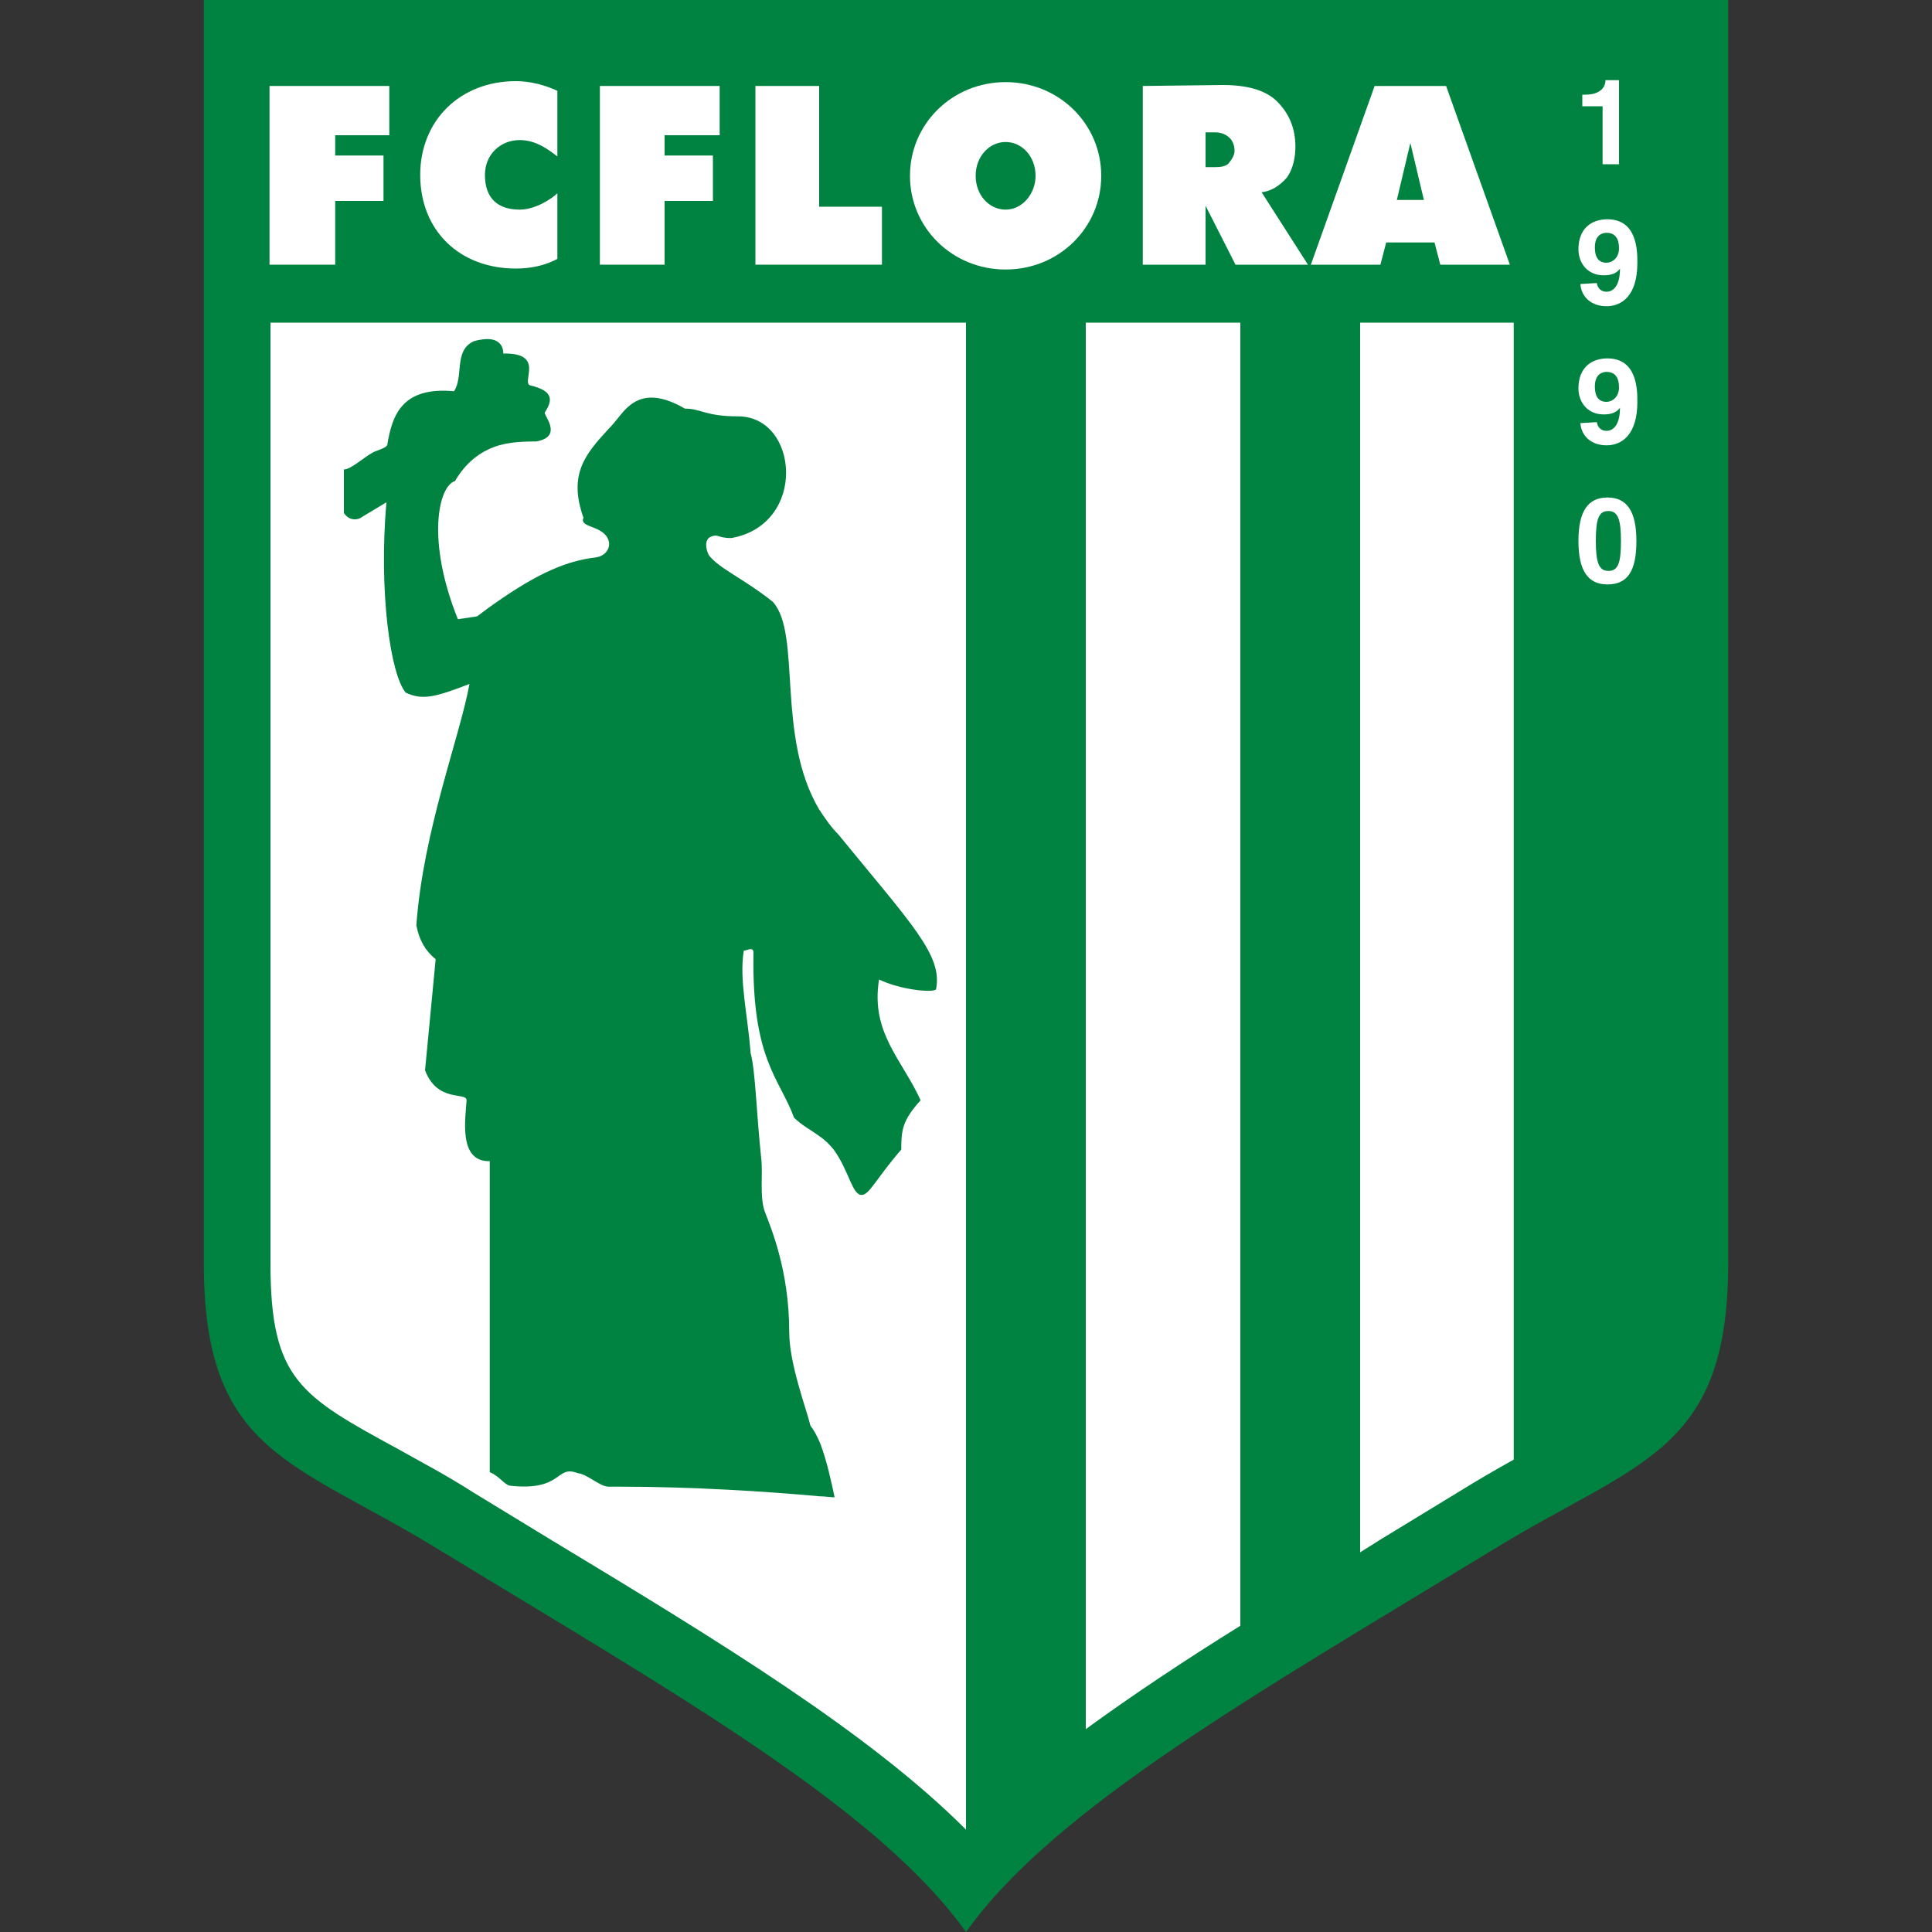<?xml version="1.0" encoding="utf-8"?>
<!-- Generator: Adobe Illustrator 21.1.0, SVG Export Plug-In . SVG Version: 6.00 Build 0)  -->
<svg version="1.1" id="Layer_1" xmlns="http://www.w3.org/2000/svg" xmlns:xlink="http://www.w3.org/1999/xlink" x="0px" y="0px"
	 viewBox="0 0 200 200" style="enable-background:new 0 0 200 200;" xml:space="preserve">
<rect x="0" y="0" width="200" height="200" fill="#333333" stroke="none"/>
<style type="text/css">
	.st0{fill:#008240;}
	.st1{fill:#FFFFFF;}
</style>
<g>
	<path class="st0" d="M21.1,130.8V0h157.8v130.8c0,19.6-9.3,20.4-24.3,29.6c-24.3,14.8-45.4,26.7-54.6,39.6
		c-9.2-12.9-30.3-24.8-54.6-39.6C30.4,151.2,21.1,150.5,21.1,130.8L21.1,130.8z"/>
	<path class="st1" d="M100,33.4H28v97.4c0,12,3.1,13.7,13.2,19.2c2.3,1.3,5,2.7,7.8,4.5l8.2,5c17.4,10.5,32.8,19.9,42.8,29.9V33.4
		L100,33.4z"/>
	<path class="st1" d="M112.4,33.4V179c4.8-3.5,10.2-7.1,16-10.7V33.4H112.4L112.4,33.4z"/>
	<path class="st1" d="M140.8,33.4v127.3c0.6-0.4,1.3-0.8,1.9-1.2l8.2-5c2.1-1.3,4-2.4,5.8-3.4V33.4H140.8L140.8,33.4z"/>
	<path class="st0" d="M86.8,86.4c-0.8-0.8-1.4-1.7-2-2.6c-4.5-7.6-1.8-18.2-4.8-21.5c-3-2.4-5.5-3.4-6.6-4.8
		c-0.2-0.3-0.6-1.5,0.1-1.9c0.9-0.4,0.7,0.1,2.2,0.1c7.9-1.4,7-12.6,0.7-12.6c-3.4,0-3.8-0.8-5.5-0.8c-3.8-2.2-5.5-0.8-6.7,0.7
		c-0.4,0.5-0.8,1-1.2,1.4c-2.4,2.6-4.2,4.7-2.6,9.2c-0.4,0.9,1.3,0.8,2.2,1.7c0.9,0.9,0.4,2.2-0.9,2.4c-3.6,0.4-6.9,2.2-11.1,5.2
		c-0.4,0.3-0.8,0.6-1.2,0.9c-0.6,0.1-1.3,0.2-2,0.3c-3.3-8.2-2-13.8-0.3-14.3c1-1.7,2.2-2.7,3.5-3.3c1.5-0.7,3.1-0.8,4.9-0.8
		c2.9-0.5,0.7-2.8,0.9-3c0.7-1.1,1.1-2.2-1.5-2.8c-1-0.3,1.6-3.4-2.8-3.3c0-1.1-0.8-1.5-1.6-1.5c-0.7,0-1.5,0.2-1.6,0.3
		C47,36.4,48,39,47,40.5C41.6,40,40.6,43,40.1,46c0,0.4-1.4,0.7-1.6,0.9c-0.9,0.5-2.2,1.7-2.9,1.7v4.5c0.5,0.8,1.4,0.8,1.9,0.4
		L40,52c-0.8,9.2,0.4,17.8,2,19.7c1.7,0.8,3,0.5,6.6-0.9c-1,5.5-4.8,15.2-5.5,25c0.3,1.5,0.9,2.6,2,3.5l-1.1,11.5
		c1.3,3.4,4.3,2.2,4.3,3.1c-0.1,1.8-0.9,6.4,2.4,6.3v32.2c1,0.4,1.5,1.3,2.1,1.4c5.5,0.6,4.7-2.2,7-1.3c1,0.1,2.3,1.4,3.2,1.4
		c0.4,0,0.8,0,1.2,0c7.5,0,15.2,0.5,20.7,1c0.5,0,1.1,0.1,1.5,0.1c-0.3-1.4-0.8-3.8-1.5-5.6c-0.3-0.7-0.6-1.3-1-1.8
		c-0.4-1.7-2.2-6.4-2.2-9.7c0-6.4-1.9-10.8-2.5-12.4c-0.6-1.5-0.2-4.1-0.4-5.6c-0.5-4.7-0.6-9.1-1.1-10.9c-0.3-4-1.2-7.6-0.7-10.6
		c0.1,0.1,1-0.5,1,0.2c-0.2,11.1,2.7,13,4.2,17.1c0.8,0.8,1.8,1.3,2.6,1.9c0.6,0.4,1.1,0.9,1.5,1.4c1.6,2.2,1.9,4.7,2.9,4.7
		c0.8,0,1.5-1.7,4.1-4.7c0-2,0.1-3,2-5.1c-1.9-4.2-5.2-7-4.3-12.5c2.3,1.1,5.7,1.4,5.9,1C97.6,98.9,94.4,95.7,86.8,86.4L86.8,86.4z"
		/>
	<path class="st1" d="M163.9,9.8h0.2c1.7,0,2.1-0.9,2.1-1.5h1.4V17h-1.7v-6h-2.1V9.8L163.9,9.8z"/>
	<path class="st1" d="M165.1,25.6c0-1.3,0.8-1.5,1.2-1.5c0.9,0,1.3,0.6,1.3,1.6c0,1-0.7,1.5-1.3,1.5
		C165.7,27.2,165.1,26.9,165.1,25.6L165.1,25.6L165.1,25.6z M163.6,29.4c0.1,1.4,1.2,2.3,2.7,2.3c1.6,0,3.2-1.1,3.2-4.5
		c0-1.2,0-4.5-3.1-4.5c-1.7,0-3,1-3,3.1c0,1.5,1,2.7,2.6,2.7c0.6,0,1.3-0.1,1.7-0.7l0,0c0,1.8-0.7,2.4-1.4,2.4c-0.5,0-0.9-0.3-1-0.9
		v0L163.6,29.4L163.6,29.4z"/>
	<path class="st1" d="M165.1,40c0-1.3,0.8-1.5,1.2-1.5c0.9,0,1.3,0.6,1.3,1.6c0,1-0.7,1.5-1.3,1.5C165.7,41.6,165.1,41.3,165.1,40
		L165.1,40L165.1,40z M163.6,43.8c0.1,1.4,1.2,2.3,2.7,2.3c1.6,0,3.2-1.1,3.2-4.5c0-1.2,0-4.5-3.1-4.5c-1.7,0-3,1-3,3.1
		c0,1.5,1,2.7,2.6,2.7c0.6,0,1.3-0.1,1.7-0.7l0,0c0,1.8-0.7,2.4-1.4,2.4c-0.5,0-0.9-0.3-1-0.9v0L163.6,43.8L163.6,43.8z"/>
	<path class="st1" d="M165.2,56c0-2.3,0.3-3.1,1.3-3.1c1,0,1.3,0.9,1.3,3.1c0,2.3-0.3,3.1-1.3,3.1S165.2,58.2,165.2,56L165.2,56
		L165.2,56z M163.4,56c0,3.1,1,4.5,3,4.5c2.1,0,3-1.4,3-4.5c0-3.1-1-4.5-3-4.5C164.4,51.5,163.4,52.9,163.4,56L163.4,56z"/>
	<path class="st1" d="M114,18.2c0,5.4-4.4,9.7-9.9,9.7c-5.5,0-9.9-4.3-9.9-9.7s4.4-9.7,9.9-9.7C109.6,8.5,114,12.8,114,18.2
		L114,18.2L114,18.2z M104.1,14.7c-1.7,0-3.1,1.5-3.1,3.5s1.4,3.5,3.1,3.5c1.7,0,3.1-1.6,3.1-3.5C107.2,16.2,105.8,14.7,104.1,14.7
		L104.1,14.7z"/>
	<polygon class="st1" points="84.8,8.9 84.8,21.4 91.3,21.4 91.3,27.4 78.2,27.4 78.2,8.9 	"/>
	<polygon class="st1" points="74.5,8.9 74.5,14 68.8,14 68.8,16.1 73.8,16.1 73.8,20.8 68.8,20.8 68.8,27.4 62.1,27.4 62.1,8.9 	"/>
	<polygon class="st1" points="40.3,8.9 40.3,14 34.7,14 34.7,16.1 39.7,16.1 39.7,20.8 34.7,20.8 34.7,27.4 27.9,27.4 27.9,8.9 	"/>
	<path class="st1" d="M53.8,21.7c-2.3,0-3.6-1.2-3.6-3.6c0-2.1,1.6-3.6,3.6-3.6c1.7,0,3,1,3.9,1.7V9.4c-1.3-0.6-2.8-1-4.3-1
		c-5.8,0-9.9,4.1-9.9,9.7c0,5.8,4.1,9.7,9.9,9.7c1.5,0,3-0.3,4.3-1v-6.8C57.1,20.6,55.4,21.7,53.8,21.7L53.8,21.7z"/>
	<path class="st1" d="M149.1,27.4h7.2l-6.6-18.5h-7.4l-6.6,18.5h7.2l0.6-2.3h5L149.1,27.4L149.1,27.4L149.1,27.4z M144.6,20.7
		l1.4-5.9l1.4,5.9H144.6L144.6,20.7z"/>
	<path class="st1" d="M125.8,13.7c0.7,0,1.2,0.3,1.4,0.5c0.4,0.3,0.6,0.9,0.6,1.4c0,0.5-0.3,0.9-0.6,1.3c-0.2,0.2-0.5,0.4-1.4,0.4
		h-1v-3.6H125.8L125.8,13.7L125.8,13.7z M118.3,8.9v18.5h6.5v-6.1l3.1,6.1h7.5l-4.8-7.5c1-0.1,1.9-0.7,2.6-1.5
		c0.6-0.8,0.9-2,0.9-3.2c0-2-0.7-3.5-1.9-4.7s-3.2-1.7-5.6-1.7L118.3,8.9L118.3,8.9z"/>
</g>
</svg>
